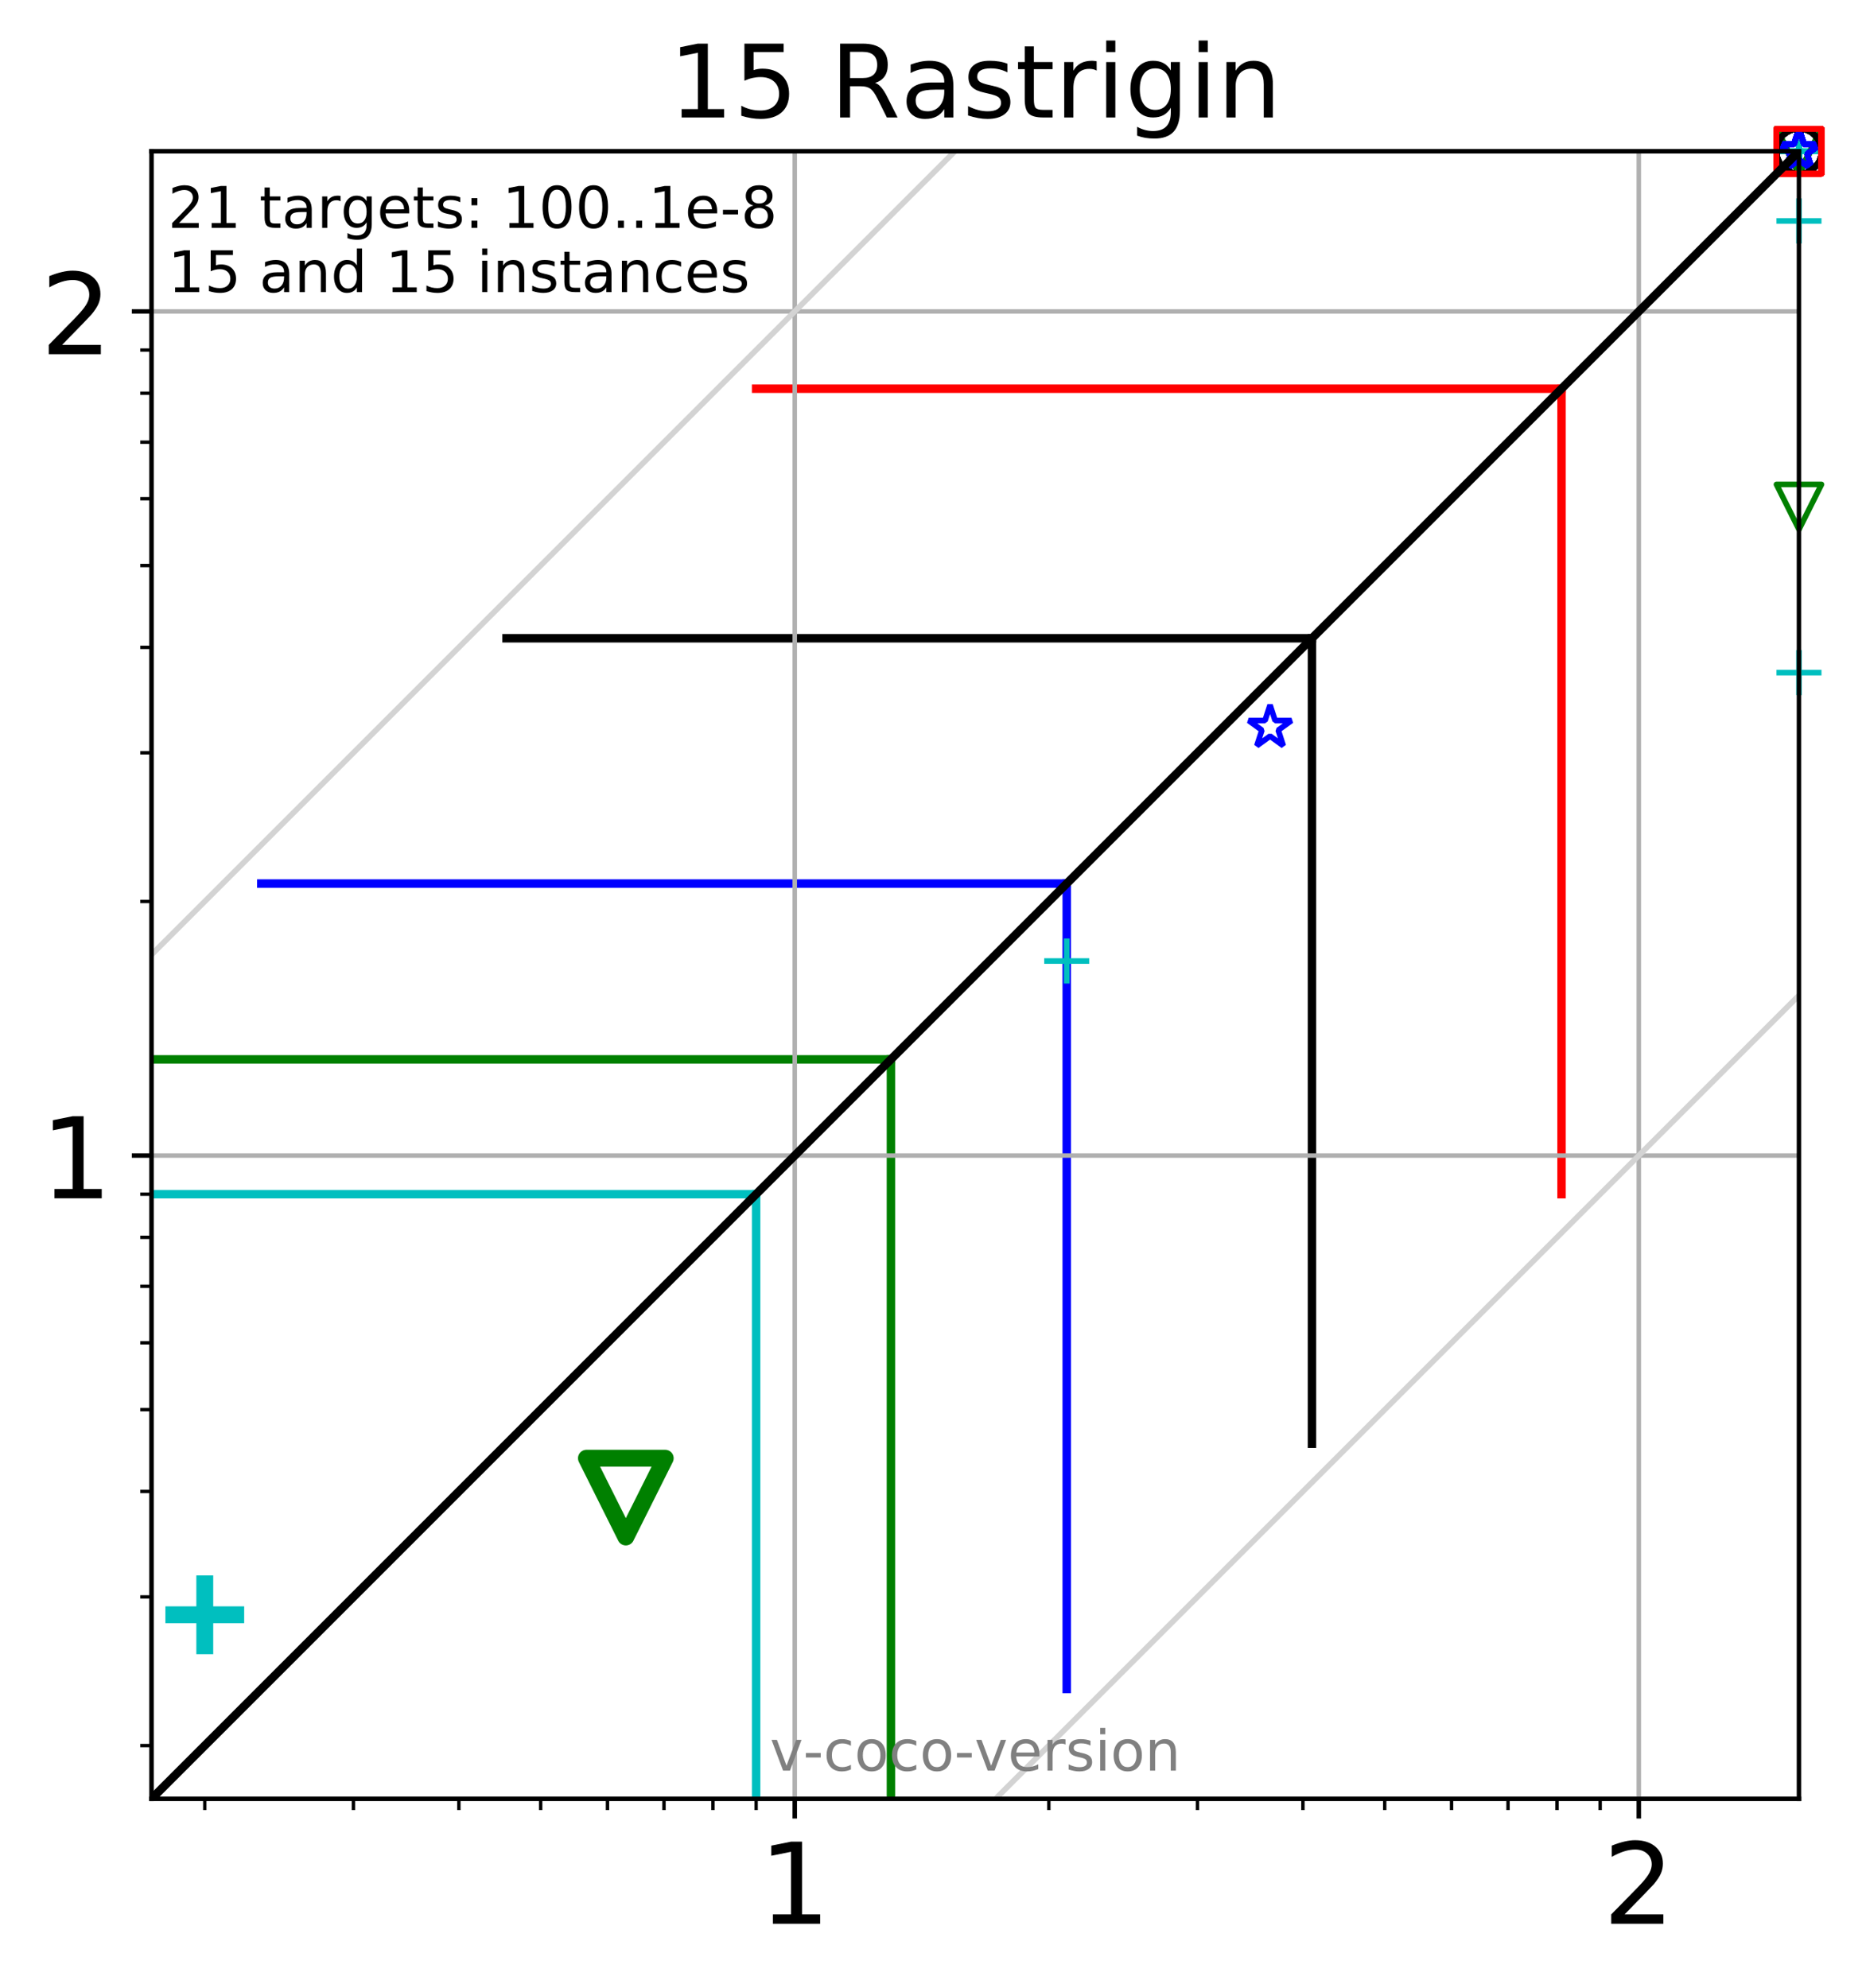 <?xml version="1.0" encoding="utf-8" standalone="no"?>
<!DOCTYPE svg PUBLIC "-//W3C//DTD SVG 1.1//EN"
  "http://www.w3.org/Graphics/SVG/1.1/DTD/svg11.dtd">
<!-- Created with matplotlib (http://matplotlib.org/) -->
<svg height="353.193pt" version="1.1" viewBox="0 0 330.885 353.193" width="330.885pt" xmlns="http://www.w3.org/2000/svg" xmlns:xlink="http://www.w3.org/1999/xlink">
 <defs>
  <style type="text/css">
*{stroke-linecap:butt;stroke-linejoin:round;}
  </style>
 </defs>
 <g id="figure_1">
  <g id="patch_1">
   <path d="M 0 353.193 
L 330.885 353.193 
L 330.885 0 
L 0 0 
z
" style="fill:#ffffff;"/>
  </g>
  <g id="axes_1">
   <g id="patch_2">
    <path d="M 26.925 319.637 
L 319.685 319.637 
L 319.685 26.877 
L 26.925 26.877 
z
" style="fill:#ffffff;"/>
   </g>
   <g id="line2d_1">
    <path clip-path="url(#p3f181449ce)" d="M 134.366 319.637 
L 134.366 212.196 
" style="fill:none;stroke:#00bfbf;stroke-linecap:square;stroke-width:1.5;"/>
   </g>
   <g id="line2d_2">
    <path clip-path="url(#p3f181449ce)" d="M 26.925 212.196 
L 134.366 212.196 
" style="fill:none;stroke:#00bfbf;stroke-linecap:square;stroke-width:1.5;"/>
   </g>
   <g id="line2d_3">
    <path clip-path="url(#p3f181449ce)" d="M 158.32 319.637 
L 158.32 188.242 
" style="fill:none;stroke:#008000;stroke-linecap:square;stroke-width:1.5;"/>
   </g>
   <g id="line2d_4">
    <path clip-path="url(#p3f181449ce)" d="M 26.925 188.242 
L 158.32 188.242 
" style="fill:none;stroke:#008000;stroke-linecap:square;stroke-width:1.5;"/>
   </g>
   <g id="line2d_5">
    <path clip-path="url(#p3f181449ce)" d="M 189.56 300.13 
L 189.56 157.003 
" style="fill:none;stroke:#0000ff;stroke-linecap:square;stroke-width:1.5;"/>
   </g>
   <g id="line2d_6">
    <path clip-path="url(#p3f181449ce)" d="M 46.432 157.003 
L 189.56 157.003 
" style="fill:none;stroke:#0000ff;stroke-linecap:square;stroke-width:1.5;"/>
   </g>
   <g id="line2d_7">
    <path clip-path="url(#p3f181449ce)" d="M 233.142 256.548 
L 233.142 113.421 
" style="fill:none;stroke:#000000;stroke-linecap:square;stroke-width:1.5;"/>
   </g>
   <g id="line2d_8">
    <path clip-path="url(#p3f181449ce)" d="M 90.014 113.421 
L 233.142 113.421 
" style="fill:none;stroke:#000000;stroke-linecap:square;stroke-width:1.5;"/>
   </g>
   <g id="line2d_9">
    <path clip-path="url(#p3f181449ce)" d="M 277.494 212.196 
L 277.494 69.068 
" style="fill:none;stroke:#ff0000;stroke-linecap:square;stroke-width:1.5;"/>
   </g>
   <g id="line2d_10">
    <path clip-path="url(#p3f181449ce)" d="M 134.366 69.068 
L 277.494 69.068 
" style="fill:none;stroke:#ff0000;stroke-linecap:square;stroke-width:1.5;"/>
   </g>
   <g id="matplotlib.axis_1">
    <g id="xtick_1">
     <g id="line2d_11">
      <path clip-path="url(#p3f181449ce)" d="M 141.23 319.637 
L 141.23 26.877 
" style="fill:none;stroke:#b0b0b0;stroke-linecap:square;stroke-width:0.8;"/>
     </g>
     <g id="line2d_12">
      <defs>
       <path d="M 0 0 
L 0 3.5 
" id="ma96b7d1cee" style="stroke:#000000;stroke-width:0.8;"/>
      </defs>
      <g>
       <use style="stroke:#000000;stroke-width:0.8;" x="141.23" xlink:href="#ma96b7d1cee" y="319.637"/>
      </g>
     </g>
     <g id="text_1">
      <!-- 1 -->
      <defs>
       <path d="M 12.406 8.297 
L 28.516 8.297 
L 28.516 63.922 
L 10.984 60.406 
L 10.984 69.391 
L 28.422 72.906 
L 38.281 72.906 
L 38.281 8.297 
L 54.391 8.297 
L 54.391 0 
L 12.406 0 
z
" id="DejaVuSans-31"/>
      </defs>
      <g transform="translate(134.867 341.834)scale(0.2 -0.2)">
       <use xlink:href="#DejaVuSans-31"/>
      </g>
     </g>
    </g>
    <g id="xtick_2">
     <g id="line2d_13">
      <path clip-path="url(#p3f181449ce)" d="M 291.221 319.637 
L 291.221 26.877 
" style="fill:none;stroke:#b0b0b0;stroke-linecap:square;stroke-width:0.8;"/>
     </g>
     <g id="line2d_14">
      <g>
       <use style="stroke:#000000;stroke-width:0.8;" x="291.221" xlink:href="#ma96b7d1cee" y="319.637"/>
      </g>
     </g>
     <g id="text_2">
      <!-- 2 -->
      <defs>
       <path d="M 19.188 8.297 
L 53.609 8.297 
L 53.609 0 
L 7.328 0 
L 7.328 8.297 
Q 12.938 14.109 22.625 23.891 
Q 32.328 33.688 34.812 36.531 
Q 39.547 41.844 41.422 45.531 
Q 43.312 49.219 43.312 52.781 
Q 43.312 58.594 39.234 62.25 
Q 35.156 65.922 28.609 65.922 
Q 23.969 65.922 18.812 64.312 
Q 13.672 62.703 7.812 59.422 
L 7.812 69.391 
Q 13.766 71.781 18.938 73 
Q 24.125 74.219 28.422 74.219 
Q 39.75 74.219 46.484 68.547 
Q 53.219 62.891 53.219 53.422 
Q 53.219 48.922 51.531 44.891 
Q 49.859 40.875 45.406 35.406 
Q 44.188 33.984 37.641 27.219 
Q 31.109 20.453 19.188 8.297 
z
" id="DejaVuSans-32"/>
      </defs>
      <g transform="translate(284.858 341.834)scale(0.2 -0.2)">
       <use xlink:href="#DejaVuSans-32"/>
      </g>
     </g>
    </g>
    <g id="xtick_3">
     <g id="line2d_15">
      <defs>
       <path d="M 0 0 
L 0 2 
" id="m4edb7976d9" style="stroke:#000000;stroke-width:0.6;"/>
      </defs>
      <g>
       <use style="stroke:#000000;stroke-width:0.6;" x="36.39" xlink:href="#m4edb7976d9" y="319.637"/>
      </g>
     </g>
    </g>
    <g id="xtick_4">
     <g id="line2d_16">
      <g>
       <use style="stroke:#000000;stroke-width:0.6;" x="62.802" xlink:href="#m4edb7976d9" y="319.637"/>
      </g>
     </g>
    </g>
    <g id="xtick_5">
     <g id="line2d_17">
      <g>
       <use style="stroke:#000000;stroke-width:0.6;" x="81.542" xlink:href="#m4edb7976d9" y="319.637"/>
      </g>
     </g>
    </g>
    <g id="xtick_6">
     <g id="line2d_18">
      <g>
       <use style="stroke:#000000;stroke-width:0.6;" x="96.078" xlink:href="#m4edb7976d9" y="319.637"/>
      </g>
     </g>
    </g>
    <g id="xtick_7">
     <g id="line2d_19">
      <g>
       <use style="stroke:#000000;stroke-width:0.6;" x="107.954" xlink:href="#m4edb7976d9" y="319.637"/>
      </g>
     </g>
    </g>
    <g id="xtick_8">
     <g id="line2d_20">
      <g>
       <use style="stroke:#000000;stroke-width:0.6;" x="117.996" xlink:href="#m4edb7976d9" y="319.637"/>
      </g>
     </g>
    </g>
    <g id="xtick_9">
     <g id="line2d_21">
      <g>
       <use style="stroke:#000000;stroke-width:0.6;" x="126.694" xlink:href="#m4edb7976d9" y="319.637"/>
      </g>
     </g>
    </g>
    <g id="xtick_10">
     <g id="line2d_22">
      <g>
       <use style="stroke:#000000;stroke-width:0.6;" x="134.366" xlink:href="#m4edb7976d9" y="319.637"/>
      </g>
     </g>
    </g>
    <g id="xtick_11">
     <g id="line2d_23">
      <g>
       <use style="stroke:#000000;stroke-width:0.6;" x="186.381" xlink:href="#m4edb7976d9" y="319.637"/>
      </g>
     </g>
    </g>
    <g id="xtick_12">
     <g id="line2d_24">
      <g>
       <use style="stroke:#000000;stroke-width:0.6;" x="212.793" xlink:href="#m4edb7976d9" y="319.637"/>
      </g>
     </g>
    </g>
    <g id="xtick_13">
     <g id="line2d_25">
      <g>
       <use style="stroke:#000000;stroke-width:0.6;" x="231.533" xlink:href="#m4edb7976d9" y="319.637"/>
      </g>
     </g>
    </g>
    <g id="xtick_14">
     <g id="line2d_26">
      <g>
       <use style="stroke:#000000;stroke-width:0.6;" x="246.069" xlink:href="#m4edb7976d9" y="319.637"/>
      </g>
     </g>
    </g>
    <g id="xtick_15">
     <g id="line2d_27">
      <g>
       <use style="stroke:#000000;stroke-width:0.6;" x="257.945" xlink:href="#m4edb7976d9" y="319.637"/>
      </g>
     </g>
    </g>
    <g id="xtick_16">
     <g id="line2d_28">
      <g>
       <use style="stroke:#000000;stroke-width:0.6;" x="267.987" xlink:href="#m4edb7976d9" y="319.637"/>
      </g>
     </g>
    </g>
    <g id="xtick_17">
     <g id="line2d_29">
      <g>
       <use style="stroke:#000000;stroke-width:0.6;" x="276.685" xlink:href="#m4edb7976d9" y="319.637"/>
      </g>
     </g>
    </g>
    <g id="xtick_18">
     <g id="line2d_30">
      <g>
       <use style="stroke:#000000;stroke-width:0.6;" x="284.357" xlink:href="#m4edb7976d9" y="319.637"/>
      </g>
     </g>
    </g>
   </g>
   <g id="matplotlib.axis_2">
    <g id="ytick_1">
     <g id="line2d_31">
      <path clip-path="url(#p3f181449ce)" d="M 26.925 205.333 
L 319.685 205.333 
" style="fill:none;stroke:#b0b0b0;stroke-linecap:square;stroke-width:0.8;"/>
     </g>
     <g id="line2d_32">
      <defs>
       <path d="M 0 0 
L -3.5 0 
" id="m5f4b933306" style="stroke:#000000;stroke-width:0.8;"/>
      </defs>
      <g>
       <use style="stroke:#000000;stroke-width:0.8;" x="26.925" xlink:href="#m5f4b933306" y="205.333"/>
      </g>
     </g>
     <g id="text_3">
      <!-- 1 -->
      <g transform="translate(7.2 212.931)scale(0.2 -0.2)">
       <use xlink:href="#DejaVuSans-31"/>
      </g>
     </g>
    </g>
    <g id="ytick_2">
     <g id="line2d_33">
      <path clip-path="url(#p3f181449ce)" d="M 26.925 55.342 
L 319.685 55.342 
" style="fill:none;stroke:#b0b0b0;stroke-linecap:square;stroke-width:0.8;"/>
     </g>
     <g id="line2d_34">
      <g>
       <use style="stroke:#000000;stroke-width:0.8;" x="26.925" xlink:href="#m5f4b933306" y="55.342"/>
      </g>
     </g>
     <g id="text_4">
      <!-- 2 -->
      <g transform="translate(7.2 62.94)scale(0.2 -0.2)">
       <use xlink:href="#DejaVuSans-32"/>
      </g>
     </g>
    </g>
    <g id="ytick_3">
     <g id="line2d_35">
      <defs>
       <path d="M 0 0 
L -2 0 
" id="m40998e3761" style="stroke:#000000;stroke-width:0.6;"/>
      </defs>
      <g>
       <use style="stroke:#000000;stroke-width:0.6;" x="26.925" xlink:href="#m40998e3761" y="310.172"/>
      </g>
     </g>
    </g>
    <g id="ytick_4">
     <g id="line2d_36">
      <g>
       <use style="stroke:#000000;stroke-width:0.6;" x="26.925" xlink:href="#m40998e3761" y="283.76"/>
      </g>
     </g>
    </g>
    <g id="ytick_5">
     <g id="line2d_37">
      <g>
       <use style="stroke:#000000;stroke-width:0.6;" x="26.925" xlink:href="#m40998e3761" y="265.02"/>
      </g>
     </g>
    </g>
    <g id="ytick_6">
     <g id="line2d_38">
      <g>
       <use style="stroke:#000000;stroke-width:0.6;" x="26.925" xlink:href="#m40998e3761" y="250.484"/>
      </g>
     </g>
    </g>
    <g id="ytick_7">
     <g id="line2d_39">
      <g>
       <use style="stroke:#000000;stroke-width:0.6;" x="26.925" xlink:href="#m40998e3761" y="238.608"/>
      </g>
     </g>
    </g>
    <g id="ytick_8">
     <g id="line2d_40">
      <g>
       <use style="stroke:#000000;stroke-width:0.6;" x="26.925" xlink:href="#m40998e3761" y="228.567"/>
      </g>
     </g>
    </g>
    <g id="ytick_9">
     <g id="line2d_41">
      <g>
       <use style="stroke:#000000;stroke-width:0.6;" x="26.925" xlink:href="#m40998e3761" y="219.868"/>
      </g>
     </g>
    </g>
    <g id="ytick_10">
     <g id="line2d_42">
      <g>
       <use style="stroke:#000000;stroke-width:0.6;" x="26.925" xlink:href="#m40998e3761" y="212.196"/>
      </g>
     </g>
    </g>
    <g id="ytick_11">
     <g id="line2d_43">
      <g>
       <use style="stroke:#000000;stroke-width:0.6;" x="26.925" xlink:href="#m40998e3761" y="160.181"/>
      </g>
     </g>
    </g>
    <g id="ytick_12">
     <g id="line2d_44">
      <g>
       <use style="stroke:#000000;stroke-width:0.6;" x="26.925" xlink:href="#m40998e3761" y="133.769"/>
      </g>
     </g>
    </g>
    <g id="ytick_13">
     <g id="line2d_45">
      <g>
       <use style="stroke:#000000;stroke-width:0.6;" x="26.925" xlink:href="#m40998e3761" y="115.029"/>
      </g>
     </g>
    </g>
    <g id="ytick_14">
     <g id="line2d_46">
      <g>
       <use style="stroke:#000000;stroke-width:0.6;" x="26.925" xlink:href="#m40998e3761" y="100.493"/>
      </g>
     </g>
    </g>
    <g id="ytick_15">
     <g id="line2d_47">
      <g>
       <use style="stroke:#000000;stroke-width:0.6;" x="26.925" xlink:href="#m40998e3761" y="88.617"/>
      </g>
     </g>
    </g>
    <g id="ytick_16">
     <g id="line2d_48">
      <g>
       <use style="stroke:#000000;stroke-width:0.6;" x="26.925" xlink:href="#m40998e3761" y="78.575"/>
      </g>
     </g>
    </g>
    <g id="ytick_17">
     <g id="line2d_49">
      <g>
       <use style="stroke:#000000;stroke-width:0.6;" x="26.925" xlink:href="#m40998e3761" y="69.877"/>
      </g>
     </g>
    </g>
    <g id="ytick_18">
     <g id="line2d_50">
      <g>
       <use style="stroke:#000000;stroke-width:0.6;" x="26.925" xlink:href="#m40998e3761" y="62.205"/>
      </g>
     </g>
    </g>
   </g>
   <g id="line2d_51">
    <defs>
     <path d="M -7 0 
L 7 0 
M 0 7 
L 0 -7 
" id="m388b4edb37" style="stroke:#00bfbf;stroke-width:3;"/>
    </defs>
    <g>
     <use style="fill-opacity:0;stroke:#00bfbf;stroke-width:3;" x="36.39" xlink:href="#m388b4edb37" y="286.938"/>
    </g>
   </g>
   <g id="line2d_52">
    <defs>
     <path d="M -4 0 
L 4 0 
M 0 4 
L 0 -4 
" id="me1bc7491f5" style="stroke:#00bfbf;"/>
    </defs>
    <g>
     <use style="fill-opacity:0;stroke:#00bfbf;" x="189.56" xlink:href="#me1bc7491f5" y="170.767"/>
    </g>
   </g>
   <g id="line2d_53">
    <g>
     <use style="fill-opacity:0;stroke:#00bfbf;" x="319.685" xlink:href="#me1bc7491f5" y="119.523"/>
     <use style="fill-opacity:0;stroke:#00bfbf;" x="319.685" xlink:href="#me1bc7491f5" y="39.261"/>
    </g>
   </g>
   <g id="line2d_54">
    <g>
     <use style="fill-opacity:0;stroke:#00bfbf;" x="319.685" xlink:href="#me1bc7491f5" y="26.877"/>
     <use style="fill-opacity:0;stroke:#00bfbf;" x="319.685" xlink:href="#me1bc7491f5" y="26.877"/>
     <use style="fill-opacity:0;stroke:#00bfbf;" x="319.685" xlink:href="#me1bc7491f5" y="26.877"/>
     <use style="fill-opacity:0;stroke:#00bfbf;" x="319.685" xlink:href="#me1bc7491f5" y="26.877"/>
     <use style="fill-opacity:0;stroke:#00bfbf;" x="319.685" xlink:href="#me1bc7491f5" y="26.877"/>
     <use style="fill-opacity:0;stroke:#00bfbf;" x="319.685" xlink:href="#me1bc7491f5" y="26.877"/>
     <use style="fill-opacity:0;stroke:#00bfbf;" x="319.685" xlink:href="#me1bc7491f5" y="26.877"/>
     <use style="fill-opacity:0;stroke:#00bfbf;" x="319.685" xlink:href="#me1bc7491f5" y="26.877"/>
     <use style="fill-opacity:0;stroke:#00bfbf;" x="319.685" xlink:href="#me1bc7491f5" y="26.877"/>
     <use style="fill-opacity:0;stroke:#00bfbf;" x="319.685" xlink:href="#me1bc7491f5" y="26.877"/>
     <use style="fill-opacity:0;stroke:#00bfbf;" x="319.685" xlink:href="#me1bc7491f5" y="26.877"/>
     <use style="fill-opacity:0;stroke:#00bfbf;" x="319.685" xlink:href="#me1bc7491f5" y="26.877"/>
     <use style="fill-opacity:0;stroke:#00bfbf;" x="319.685" xlink:href="#me1bc7491f5" y="26.877"/>
     <use style="fill-opacity:0;stroke:#00bfbf;" x="319.685" xlink:href="#me1bc7491f5" y="26.877"/>
     <use style="fill-opacity:0;stroke:#00bfbf;" x="319.685" xlink:href="#me1bc7491f5" y="26.877"/>
     <use style="fill-opacity:0;stroke:#00bfbf;" x="319.685" xlink:href="#me1bc7491f5" y="26.877"/>
     <use style="fill-opacity:0;stroke:#00bfbf;" x="319.685" xlink:href="#me1bc7491f5" y="26.877"/>
    </g>
   </g>
   <g id="line2d_55">
    <defs>
     <path d="M -0 7 
L 7 -7 
L -7 -7 
z
" id="mcae0186909" style="stroke:#008000;stroke-linejoin:miter;stroke-width:3;"/>
    </defs>
    <g>
     <use style="fill-opacity:0;stroke:#008000;stroke-linejoin:miter;stroke-width:3;" x="111.212" xlink:href="#mcae0186909" y="266.115"/>
    </g>
   </g>
   <g id="line2d_56">
    <defs>
     <path d="M -0 4 
L 4 -4 
L -4 -4 
z
" id="mc43dc25db7" style="stroke:#008000;stroke-linejoin:miter;"/>
    </defs>
    <g>
     <use style="fill-opacity:0;stroke:#008000;stroke-linejoin:miter;" x="319.685" xlink:href="#mc43dc25db7" y="90.081"/>
    </g>
   </g>
   <g id="line2d_57">
    <g>
     <use style="fill-opacity:0;stroke:#008000;stroke-linejoin:miter;" x="319.685" xlink:href="#mc43dc25db7" y="26.877"/>
     <use style="fill-opacity:0;stroke:#008000;stroke-linejoin:miter;" x="319.685" xlink:href="#mc43dc25db7" y="26.877"/>
     <use style="fill-opacity:0;stroke:#008000;stroke-linejoin:miter;" x="319.685" xlink:href="#mc43dc25db7" y="26.877"/>
     <use style="fill-opacity:0;stroke:#008000;stroke-linejoin:miter;" x="319.685" xlink:href="#mc43dc25db7" y="26.877"/>
     <use style="fill-opacity:0;stroke:#008000;stroke-linejoin:miter;" x="319.685" xlink:href="#mc43dc25db7" y="26.877"/>
     <use style="fill-opacity:0;stroke:#008000;stroke-linejoin:miter;" x="319.685" xlink:href="#mc43dc25db7" y="26.877"/>
     <use style="fill-opacity:0;stroke:#008000;stroke-linejoin:miter;" x="319.685" xlink:href="#mc43dc25db7" y="26.877"/>
     <use style="fill-opacity:0;stroke:#008000;stroke-linejoin:miter;" x="319.685" xlink:href="#mc43dc25db7" y="26.877"/>
     <use style="fill-opacity:0;stroke:#008000;stroke-linejoin:miter;" x="319.685" xlink:href="#mc43dc25db7" y="26.877"/>
     <use style="fill-opacity:0;stroke:#008000;stroke-linejoin:miter;" x="319.685" xlink:href="#mc43dc25db7" y="26.877"/>
     <use style="fill-opacity:0;stroke:#008000;stroke-linejoin:miter;" x="319.685" xlink:href="#mc43dc25db7" y="26.877"/>
     <use style="fill-opacity:0;stroke:#008000;stroke-linejoin:miter;" x="319.685" xlink:href="#mc43dc25db7" y="26.877"/>
     <use style="fill-opacity:0;stroke:#008000;stroke-linejoin:miter;" x="319.685" xlink:href="#mc43dc25db7" y="26.877"/>
     <use style="fill-opacity:0;stroke:#008000;stroke-linejoin:miter;" x="319.685" xlink:href="#mc43dc25db7" y="26.877"/>
     <use style="fill-opacity:0;stroke:#008000;stroke-linejoin:miter;" x="319.685" xlink:href="#mc43dc25db7" y="26.877"/>
     <use style="fill-opacity:0;stroke:#008000;stroke-linejoin:miter;" x="319.685" xlink:href="#mc43dc25db7" y="26.877"/>
     <use style="fill-opacity:0;stroke:#008000;stroke-linejoin:miter;" x="319.685" xlink:href="#mc43dc25db7" y="26.877"/>
     <use style="fill-opacity:0;stroke:#008000;stroke-linejoin:miter;" x="319.685" xlink:href="#mc43dc25db7" y="26.877"/>
     <use style="fill-opacity:0;stroke:#008000;stroke-linejoin:miter;" x="319.685" xlink:href="#mc43dc25db7" y="26.877"/>
    </g>
   </g>
   <g id="line2d_58">
    <defs>
     <path d="M 0 -4 
L -0.898 -1.236 
L -3.804 -1.236 
L -1.453 0.472 
L -2.351 3.236 
L -0 1.528 
L 2.351 3.236 
L 1.453 0.472 
L 3.804 -1.236 
L 0.898 -1.236 
z
" id="m1786529eea" style="stroke:#0000ff;stroke-linejoin:bevel;"/>
    </defs>
    <g>
     <use style="fill-opacity:0;stroke:#0000ff;stroke-linejoin:bevel;" x="225.696" xlink:href="#m1786529eea" y="129.275"/>
    </g>
   </g>
   <g id="line2d_59">
    <g>
     <use style="fill-opacity:0;stroke:#0000ff;stroke-linejoin:bevel;" x="319.685" xlink:href="#m1786529eea" y="26.877"/>
     <use style="fill-opacity:0;stroke:#0000ff;stroke-linejoin:bevel;" x="319.685" xlink:href="#m1786529eea" y="26.877"/>
     <use style="fill-opacity:0;stroke:#0000ff;stroke-linejoin:bevel;" x="319.685" xlink:href="#m1786529eea" y="26.877"/>
     <use style="fill-opacity:0;stroke:#0000ff;stroke-linejoin:bevel;" x="319.685" xlink:href="#m1786529eea" y="26.877"/>
     <use style="fill-opacity:0;stroke:#0000ff;stroke-linejoin:bevel;" x="319.685" xlink:href="#m1786529eea" y="26.877"/>
     <use style="fill-opacity:0;stroke:#0000ff;stroke-linejoin:bevel;" x="319.685" xlink:href="#m1786529eea" y="26.877"/>
     <use style="fill-opacity:0;stroke:#0000ff;stroke-linejoin:bevel;" x="319.685" xlink:href="#m1786529eea" y="26.877"/>
     <use style="fill-opacity:0;stroke:#0000ff;stroke-linejoin:bevel;" x="319.685" xlink:href="#m1786529eea" y="26.877"/>
     <use style="fill-opacity:0;stroke:#0000ff;stroke-linejoin:bevel;" x="319.685" xlink:href="#m1786529eea" y="26.877"/>
     <use style="fill-opacity:0;stroke:#0000ff;stroke-linejoin:bevel;" x="319.685" xlink:href="#m1786529eea" y="26.877"/>
     <use style="fill-opacity:0;stroke:#0000ff;stroke-linejoin:bevel;" x="319.685" xlink:href="#m1786529eea" y="26.877"/>
     <use style="fill-opacity:0;stroke:#0000ff;stroke-linejoin:bevel;" x="319.685" xlink:href="#m1786529eea" y="26.877"/>
     <use style="fill-opacity:0;stroke:#0000ff;stroke-linejoin:bevel;" x="319.685" xlink:href="#m1786529eea" y="26.877"/>
     <use style="fill-opacity:0;stroke:#0000ff;stroke-linejoin:bevel;" x="319.685" xlink:href="#m1786529eea" y="26.877"/>
     <use style="fill-opacity:0;stroke:#0000ff;stroke-linejoin:bevel;" x="319.685" xlink:href="#m1786529eea" y="26.877"/>
     <use style="fill-opacity:0;stroke:#0000ff;stroke-linejoin:bevel;" x="319.685" xlink:href="#m1786529eea" y="26.877"/>
     <use style="fill-opacity:0;stroke:#0000ff;stroke-linejoin:bevel;" x="319.685" xlink:href="#m1786529eea" y="26.877"/>
     <use style="fill-opacity:0;stroke:#0000ff;stroke-linejoin:bevel;" x="319.685" xlink:href="#m1786529eea" y="26.877"/>
     <use style="fill-opacity:0;stroke:#0000ff;stroke-linejoin:bevel;" x="319.685" xlink:href="#m1786529eea" y="26.877"/>
     <use style="fill-opacity:0;stroke:#0000ff;stroke-linejoin:bevel;" x="319.685" xlink:href="#m1786529eea" y="26.877"/>
    </g>
   </g>
   <g id="line2d_60">
    <defs>
     <path d="M 0 4 
C 1.061 4 2.078 3.579 2.828 2.828 
C 3.579 2.078 4 1.061 4 0 
C 4 -1.061 3.579 -2.078 2.828 -2.828 
C 2.078 -3.579 1.061 -4 0 -4 
C -1.061 -4 -2.078 -3.579 -2.828 -2.828 
C -3.579 -2.078 -4 -1.061 -4 0 
C -4 1.061 -3.579 2.078 -2.828 2.828 
C -2.078 3.579 -1.061 4 0 4 
z
" id="m3f1654ff84" style="stroke:#000000;"/>
    </defs>
    <g>
     <use style="fill-opacity:0;stroke:#000000;" x="319.685" xlink:href="#m3f1654ff84" y="26.877"/>
     <use style="fill-opacity:0;stroke:#000000;" x="319.685" xlink:href="#m3f1654ff84" y="26.877"/>
     <use style="fill-opacity:0;stroke:#000000;" x="319.685" xlink:href="#m3f1654ff84" y="26.877"/>
     <use style="fill-opacity:0;stroke:#000000;" x="319.685" xlink:href="#m3f1654ff84" y="26.877"/>
     <use style="fill-opacity:0;stroke:#000000;" x="319.685" xlink:href="#m3f1654ff84" y="26.877"/>
     <use style="fill-opacity:0;stroke:#000000;" x="319.685" xlink:href="#m3f1654ff84" y="26.877"/>
     <use style="fill-opacity:0;stroke:#000000;" x="319.685" xlink:href="#m3f1654ff84" y="26.877"/>
     <use style="fill-opacity:0;stroke:#000000;" x="319.685" xlink:href="#m3f1654ff84" y="26.877"/>
     <use style="fill-opacity:0;stroke:#000000;" x="319.685" xlink:href="#m3f1654ff84" y="26.877"/>
     <use style="fill-opacity:0;stroke:#000000;" x="319.685" xlink:href="#m3f1654ff84" y="26.877"/>
     <use style="fill-opacity:0;stroke:#000000;" x="319.685" xlink:href="#m3f1654ff84" y="26.877"/>
     <use style="fill-opacity:0;stroke:#000000;" x="319.685" xlink:href="#m3f1654ff84" y="26.877"/>
     <use style="fill-opacity:0;stroke:#000000;" x="319.685" xlink:href="#m3f1654ff84" y="26.877"/>
     <use style="fill-opacity:0;stroke:#000000;" x="319.685" xlink:href="#m3f1654ff84" y="26.877"/>
     <use style="fill-opacity:0;stroke:#000000;" x="319.685" xlink:href="#m3f1654ff84" y="26.877"/>
     <use style="fill-opacity:0;stroke:#000000;" x="319.685" xlink:href="#m3f1654ff84" y="26.877"/>
     <use style="fill-opacity:0;stroke:#000000;" x="319.685" xlink:href="#m3f1654ff84" y="26.877"/>
     <use style="fill-opacity:0;stroke:#000000;" x="319.685" xlink:href="#m3f1654ff84" y="26.877"/>
     <use style="fill-opacity:0;stroke:#000000;" x="319.685" xlink:href="#m3f1654ff84" y="26.877"/>
     <use style="fill-opacity:0;stroke:#000000;" x="319.685" xlink:href="#m3f1654ff84" y="26.877"/>
     <use style="fill-opacity:0;stroke:#000000;" x="319.685" xlink:href="#m3f1654ff84" y="26.877"/>
    </g>
   </g>
   <g id="line2d_61">
    <defs>
     <path d="M -4 4 
L 4 4 
L 4 -4 
L -4 -4 
z
" id="mbec9080e3f" style="stroke:#ff0000;stroke-linejoin:miter;"/>
    </defs>
    <g>
     <use style="fill-opacity:0;stroke:#ff0000;stroke-linejoin:miter;" x="319.685" xlink:href="#mbec9080e3f" y="26.877"/>
     <use style="fill-opacity:0;stroke:#ff0000;stroke-linejoin:miter;" x="319.685" xlink:href="#mbec9080e3f" y="26.877"/>
     <use style="fill-opacity:0;stroke:#ff0000;stroke-linejoin:miter;" x="319.685" xlink:href="#mbec9080e3f" y="26.877"/>
     <use style="fill-opacity:0;stroke:#ff0000;stroke-linejoin:miter;" x="319.685" xlink:href="#mbec9080e3f" y="26.877"/>
     <use style="fill-opacity:0;stroke:#ff0000;stroke-linejoin:miter;" x="319.685" xlink:href="#mbec9080e3f" y="26.877"/>
     <use style="fill-opacity:0;stroke:#ff0000;stroke-linejoin:miter;" x="319.685" xlink:href="#mbec9080e3f" y="26.877"/>
     <use style="fill-opacity:0;stroke:#ff0000;stroke-linejoin:miter;" x="319.685" xlink:href="#mbec9080e3f" y="26.877"/>
     <use style="fill-opacity:0;stroke:#ff0000;stroke-linejoin:miter;" x="319.685" xlink:href="#mbec9080e3f" y="26.877"/>
     <use style="fill-opacity:0;stroke:#ff0000;stroke-linejoin:miter;" x="319.685" xlink:href="#mbec9080e3f" y="26.877"/>
     <use style="fill-opacity:0;stroke:#ff0000;stroke-linejoin:miter;" x="319.685" xlink:href="#mbec9080e3f" y="26.877"/>
     <use style="fill-opacity:0;stroke:#ff0000;stroke-linejoin:miter;" x="319.685" xlink:href="#mbec9080e3f" y="26.877"/>
     <use style="fill-opacity:0;stroke:#ff0000;stroke-linejoin:miter;" x="319.685" xlink:href="#mbec9080e3f" y="26.877"/>
     <use style="fill-opacity:0;stroke:#ff0000;stroke-linejoin:miter;" x="319.685" xlink:href="#mbec9080e3f" y="26.877"/>
     <use style="fill-opacity:0;stroke:#ff0000;stroke-linejoin:miter;" x="319.685" xlink:href="#mbec9080e3f" y="26.877"/>
     <use style="fill-opacity:0;stroke:#ff0000;stroke-linejoin:miter;" x="319.685" xlink:href="#mbec9080e3f" y="26.877"/>
     <use style="fill-opacity:0;stroke:#ff0000;stroke-linejoin:miter;" x="319.685" xlink:href="#mbec9080e3f" y="26.877"/>
     <use style="fill-opacity:0;stroke:#ff0000;stroke-linejoin:miter;" x="319.685" xlink:href="#mbec9080e3f" y="26.877"/>
     <use style="fill-opacity:0;stroke:#ff0000;stroke-linejoin:miter;" x="319.685" xlink:href="#mbec9080e3f" y="26.877"/>
     <use style="fill-opacity:0;stroke:#ff0000;stroke-linejoin:miter;" x="319.685" xlink:href="#mbec9080e3f" y="26.877"/>
     <use style="fill-opacity:0;stroke:#ff0000;stroke-linejoin:miter;" x="319.685" xlink:href="#mbec9080e3f" y="26.877"/>
     <use style="fill-opacity:0;stroke:#ff0000;stroke-linejoin:miter;" x="319.685" xlink:href="#mbec9080e3f" y="26.877"/>
    </g>
   </g>
   <g id="line2d_62">
    <path clip-path="url(#p3f181449ce)" d="M 26.925 319.637 
L 319.685 26.877 
" style="fill:none;stroke:#000000;stroke-linecap:square;stroke-width:1.5;"/>
   </g>
   <g id="line2d_63">
    <path clip-path="url(#p3f181449ce)" d="M 176.916 319.637 
L 331.885 164.668 
" style="fill:none;stroke:#d3d3d3;stroke-linecap:square;"/>
   </g>
   <g id="line2d_64">
    <path clip-path="url(#p3f181449ce)" d="M 326.907 319.637 
L 331.885 314.659 
" style="fill:none;stroke:#d3d3d3;stroke-linecap:square;"/>
   </g>
   <g id="line2d_65">
    <path clip-path="url(#p3f181449ce)" d="M 26.925 169.646 
L 197.571 -1 
" style="fill:none;stroke:#d3d3d3;stroke-linecap:square;"/>
   </g>
   <g id="line2d_66">
    <path clip-path="url(#p3f181449ce)" d="M 26.925 19.655 
L 47.58 -1 
" style="fill:none;stroke:#d3d3d3;stroke-linecap:square;"/>
   </g>
   <g id="patch_3">
    <path d="M 26.925 319.637 
L 26.925 26.877 
" style="fill:none;stroke:#000000;stroke-linecap:square;stroke-linejoin:miter;stroke-width:0.8;"/>
   </g>
   <g id="patch_4">
    <path d="M 319.685 319.637 
L 319.685 26.877 
" style="fill:none;stroke:#000000;stroke-linecap:square;stroke-linejoin:miter;stroke-width:0.8;"/>
   </g>
   <g id="patch_5">
    <path d="M 26.925 319.637 
L 319.685 319.637 
" style="fill:none;stroke:#000000;stroke-linecap:square;stroke-linejoin:miter;stroke-width:0.8;"/>
   </g>
   <g id="patch_6">
    <path d="M 26.925 26.877 
L 319.685 26.877 
" style="fill:none;stroke:#000000;stroke-linecap:square;stroke-linejoin:miter;stroke-width:0.8;"/>
   </g>
   <g id="text_5">
    <!-- 21 targets: 100..1e-8 -->
    <defs>
     <path id="DejaVuSans-20"/>
     <path d="M 18.312 70.219 
L 18.312 54.688 
L 36.812 54.688 
L 36.812 47.703 
L 18.312 47.703 
L 18.312 18.016 
Q 18.312 11.328 20.141 9.422 
Q 21.969 7.516 27.594 7.516 
L 36.812 7.516 
L 36.812 0 
L 27.594 0 
Q 17.188 0 13.234 3.875 
Q 9.281 7.766 9.281 18.016 
L 9.281 47.703 
L 2.688 47.703 
L 2.688 54.688 
L 9.281 54.688 
L 9.281 70.219 
z
" id="DejaVuSans-74"/>
     <path d="M 34.281 27.484 
Q 23.391 27.484 19.188 25 
Q 14.984 22.516 14.984 16.5 
Q 14.984 11.719 18.141 8.906 
Q 21.297 6.109 26.703 6.109 
Q 34.188 6.109 38.703 11.406 
Q 43.219 16.703 43.219 25.484 
L 43.219 27.484 
z
M 52.203 31.203 
L 52.203 0 
L 43.219 0 
L 43.219 8.297 
Q 40.141 3.328 35.547 0.953 
Q 30.953 -1.422 24.312 -1.422 
Q 15.922 -1.422 10.953 3.297 
Q 6 8.016 6 15.922 
Q 6 25.141 12.172 29.828 
Q 18.359 34.516 30.609 34.516 
L 43.219 34.516 
L 43.219 35.406 
Q 43.219 41.609 39.141 45 
Q 35.062 48.391 27.688 48.391 
Q 23 48.391 18.547 47.266 
Q 14.109 46.141 10.016 43.891 
L 10.016 52.203 
Q 14.938 54.109 19.578 55.047 
Q 24.219 56 28.609 56 
Q 40.484 56 46.344 49.844 
Q 52.203 43.703 52.203 31.203 
z
" id="DejaVuSans-61"/>
     <path d="M 41.109 46.297 
Q 39.594 47.172 37.812 47.578 
Q 36.031 48 33.891 48 
Q 26.266 48 22.188 43.047 
Q 18.109 38.094 18.109 28.812 
L 18.109 0 
L 9.078 0 
L 9.078 54.688 
L 18.109 54.688 
L 18.109 46.188 
Q 20.953 51.172 25.484 53.578 
Q 30.031 56 36.531 56 
Q 37.453 56 38.578 55.875 
Q 39.703 55.766 41.062 55.516 
z
" id="DejaVuSans-72"/>
     <path d="M 45.406 27.984 
Q 45.406 37.75 41.375 43.109 
Q 37.359 48.484 30.078 48.484 
Q 22.859 48.484 18.828 43.109 
Q 14.797 37.75 14.797 27.984 
Q 14.797 18.266 18.828 12.891 
Q 22.859 7.516 30.078 7.516 
Q 37.359 7.516 41.375 12.891 
Q 45.406 18.266 45.406 27.984 
z
M 54.391 6.781 
Q 54.391 -7.172 48.188 -13.984 
Q 42 -20.797 29.203 -20.797 
Q 24.469 -20.797 20.266 -20.094 
Q 16.062 -19.391 12.109 -17.922 
L 12.109 -9.188 
Q 16.062 -11.328 19.922 -12.344 
Q 23.781 -13.375 27.781 -13.375 
Q 36.625 -13.375 41.016 -8.766 
Q 45.406 -4.156 45.406 5.172 
L 45.406 9.625 
Q 42.625 4.781 38.281 2.391 
Q 33.938 0 27.875 0 
Q 17.828 0 11.672 7.656 
Q 5.516 15.328 5.516 27.984 
Q 5.516 40.672 11.672 48.328 
Q 17.828 56 27.875 56 
Q 33.938 56 38.281 53.609 
Q 42.625 51.219 45.406 46.391 
L 45.406 54.688 
L 54.391 54.688 
z
" id="DejaVuSans-67"/>
     <path d="M 56.203 29.594 
L 56.203 25.203 
L 14.891 25.203 
Q 15.484 15.922 20.484 11.062 
Q 25.484 6.203 34.422 6.203 
Q 39.594 6.203 44.453 7.469 
Q 49.312 8.734 54.109 11.281 
L 54.109 2.781 
Q 49.266 0.734 44.188 -0.344 
Q 39.109 -1.422 33.891 -1.422 
Q 20.797 -1.422 13.156 6.188 
Q 5.516 13.812 5.516 26.812 
Q 5.516 40.234 12.766 48.109 
Q 20.016 56 32.328 56 
Q 43.359 56 49.781 48.891 
Q 56.203 41.797 56.203 29.594 
z
M 47.219 32.234 
Q 47.125 39.594 43.094 43.984 
Q 39.062 48.391 32.422 48.391 
Q 24.906 48.391 20.391 44.141 
Q 15.875 39.891 15.188 32.172 
z
" id="DejaVuSans-65"/>
     <path d="M 44.281 53.078 
L 44.281 44.578 
Q 40.484 46.531 36.375 47.5 
Q 32.281 48.484 27.875 48.484 
Q 21.188 48.484 17.844 46.438 
Q 14.5 44.391 14.5 40.281 
Q 14.5 37.156 16.891 35.375 
Q 19.281 33.594 26.516 31.984 
L 29.594 31.297 
Q 39.156 29.25 43.188 25.516 
Q 47.219 21.781 47.219 15.094 
Q 47.219 7.469 41.188 3.016 
Q 35.156 -1.422 24.609 -1.422 
Q 20.219 -1.422 15.453 -0.562 
Q 10.688 0.297 5.422 2 
L 5.422 11.281 
Q 10.406 8.688 15.234 7.391 
Q 20.062 6.109 24.812 6.109 
Q 31.156 6.109 34.562 8.281 
Q 37.984 10.453 37.984 14.406 
Q 37.984 18.062 35.516 20.016 
Q 33.062 21.969 24.703 23.781 
L 21.578 24.516 
Q 13.234 26.266 9.516 29.906 
Q 5.812 33.547 5.812 39.891 
Q 5.812 47.609 11.281 51.797 
Q 16.75 56 26.812 56 
Q 31.781 56 36.172 55.266 
Q 40.578 54.547 44.281 53.078 
z
" id="DejaVuSans-73"/>
     <path d="M 11.719 12.406 
L 22.016 12.406 
L 22.016 0 
L 11.719 0 
z
M 11.719 51.703 
L 22.016 51.703 
L 22.016 39.312 
L 11.719 39.312 
z
" id="DejaVuSans-3a"/>
     <path d="M 31.781 66.406 
Q 24.172 66.406 20.328 58.906 
Q 16.5 51.422 16.5 36.375 
Q 16.5 21.391 20.328 13.891 
Q 24.172 6.391 31.781 6.391 
Q 39.453 6.391 43.281 13.891 
Q 47.125 21.391 47.125 36.375 
Q 47.125 51.422 43.281 58.906 
Q 39.453 66.406 31.781 66.406 
z
M 31.781 74.219 
Q 44.047 74.219 50.516 64.516 
Q 56.984 54.828 56.984 36.375 
Q 56.984 17.969 50.516 8.266 
Q 44.047 -1.422 31.781 -1.422 
Q 19.531 -1.422 13.062 8.266 
Q 6.594 17.969 6.594 36.375 
Q 6.594 54.828 13.062 64.516 
Q 19.531 74.219 31.781 74.219 
z
" id="DejaVuSans-30"/>
     <path d="M 10.688 12.406 
L 21 12.406 
L 21 0 
L 10.688 0 
z
" id="DejaVuSans-2e"/>
     <path d="M 4.891 31.391 
L 31.203 31.391 
L 31.203 23.391 
L 4.891 23.391 
z
" id="DejaVuSans-2d"/>
     <path d="M 31.781 34.625 
Q 24.75 34.625 20.719 30.859 
Q 16.703 27.094 16.703 20.516 
Q 16.703 13.922 20.719 10.156 
Q 24.75 6.391 31.781 6.391 
Q 38.812 6.391 42.859 10.172 
Q 46.922 13.969 46.922 20.516 
Q 46.922 27.094 42.891 30.859 
Q 38.875 34.625 31.781 34.625 
z
M 21.922 38.812 
Q 15.578 40.375 12.031 44.719 
Q 8.5 49.078 8.5 55.328 
Q 8.5 64.062 14.719 69.141 
Q 20.953 74.219 31.781 74.219 
Q 42.672 74.219 48.875 69.141 
Q 55.078 64.062 55.078 55.328 
Q 55.078 49.078 51.531 44.719 
Q 48 40.375 41.703 38.812 
Q 48.828 37.156 52.797 32.312 
Q 56.781 27.484 56.781 20.516 
Q 56.781 9.906 50.312 4.234 
Q 43.844 -1.422 31.781 -1.422 
Q 19.734 -1.422 13.25 4.234 
Q 6.781 9.906 6.781 20.516 
Q 6.781 27.484 10.781 32.312 
Q 14.797 37.156 21.922 38.812 
z
M 18.312 54.391 
Q 18.312 48.734 21.844 45.562 
Q 25.391 42.391 31.781 42.391 
Q 38.141 42.391 41.719 45.562 
Q 45.312 48.734 45.312 54.391 
Q 45.312 60.062 41.719 63.234 
Q 38.141 66.406 31.781 66.406 
Q 25.391 66.406 21.844 63.234 
Q 18.312 60.062 18.312 54.391 
z
" id="DejaVuSans-38"/>
    </defs>
    <g transform="translate(29.853 40.483)scale(0.102 -0.102)">
     <use xlink:href="#DejaVuSans-32"/>
     <use x="63.623" xlink:href="#DejaVuSans-31"/>
     <use x="127.246" xlink:href="#DejaVuSans-20"/>
     <use x="159.033" xlink:href="#DejaVuSans-74"/>
     <use x="198.242" xlink:href="#DejaVuSans-61"/>
     <use x="259.521" xlink:href="#DejaVuSans-72"/>
     <use x="300.619" xlink:href="#DejaVuSans-67"/>
     <use x="364.096" xlink:href="#DejaVuSans-65"/>
     <use x="425.619" xlink:href="#DejaVuSans-74"/>
     <use x="464.828" xlink:href="#DejaVuSans-73"/>
     <use x="516.928" xlink:href="#DejaVuSans-3a"/>
     <use x="550.619" xlink:href="#DejaVuSans-20"/>
     <use x="582.406" xlink:href="#DejaVuSans-31"/>
     <use x="646.029" xlink:href="#DejaVuSans-30"/>
     <use x="709.652" xlink:href="#DejaVuSans-30"/>
     <use x="773.275" xlink:href="#DejaVuSans-2e"/>
     <use x="805.062" xlink:href="#DejaVuSans-2e"/>
     <use x="836.85" xlink:href="#DejaVuSans-31"/>
     <use x="900.473" xlink:href="#DejaVuSans-65"/>
     <use x="961.996" xlink:href="#DejaVuSans-2d"/>
     <use x="998.08" xlink:href="#DejaVuSans-38"/>
    </g>
    <!-- 15 and 15 instances -->
    <defs>
     <path d="M 10.797 72.906 
L 49.516 72.906 
L 49.516 64.594 
L 19.828 64.594 
L 19.828 46.734 
Q 21.969 47.469 24.109 47.828 
Q 26.266 48.188 28.422 48.188 
Q 40.625 48.188 47.75 41.5 
Q 54.891 34.812 54.891 23.391 
Q 54.891 11.625 47.562 5.094 
Q 40.234 -1.422 26.906 -1.422 
Q 22.312 -1.422 17.547 -0.641 
Q 12.797 0.141 7.719 1.703 
L 7.719 11.625 
Q 12.109 9.234 16.797 8.062 
Q 21.484 6.891 26.703 6.891 
Q 35.156 6.891 40.078 11.328 
Q 45.016 15.766 45.016 23.391 
Q 45.016 31 40.078 35.438 
Q 35.156 39.891 26.703 39.891 
Q 22.75 39.891 18.812 39.016 
Q 14.891 38.141 10.797 36.281 
z
" id="DejaVuSans-35"/>
     <path d="M 54.891 33.016 
L 54.891 0 
L 45.906 0 
L 45.906 32.719 
Q 45.906 40.484 42.875 44.328 
Q 39.844 48.188 33.797 48.188 
Q 26.516 48.188 22.312 43.547 
Q 18.109 38.922 18.109 30.906 
L 18.109 0 
L 9.078 0 
L 9.078 54.688 
L 18.109 54.688 
L 18.109 46.188 
Q 21.344 51.125 25.703 53.562 
Q 30.078 56 35.797 56 
Q 45.219 56 50.047 50.172 
Q 54.891 44.344 54.891 33.016 
z
" id="DejaVuSans-6e"/>
     <path d="M 45.406 46.391 
L 45.406 75.984 
L 54.391 75.984 
L 54.391 0 
L 45.406 0 
L 45.406 8.203 
Q 42.578 3.328 38.25 0.953 
Q 33.938 -1.422 27.875 -1.422 
Q 17.969 -1.422 11.734 6.484 
Q 5.516 14.406 5.516 27.297 
Q 5.516 40.188 11.734 48.094 
Q 17.969 56 27.875 56 
Q 33.938 56 38.25 53.625 
Q 42.578 51.266 45.406 46.391 
z
M 14.797 27.297 
Q 14.797 17.391 18.875 11.75 
Q 22.953 6.109 30.078 6.109 
Q 37.203 6.109 41.297 11.75 
Q 45.406 17.391 45.406 27.297 
Q 45.406 37.203 41.297 42.844 
Q 37.203 48.484 30.078 48.484 
Q 22.953 48.484 18.875 42.844 
Q 14.797 37.203 14.797 27.297 
z
" id="DejaVuSans-64"/>
     <path d="M 9.422 54.688 
L 18.406 54.688 
L 18.406 0 
L 9.422 0 
z
M 9.422 75.984 
L 18.406 75.984 
L 18.406 64.594 
L 9.422 64.594 
z
" id="DejaVuSans-69"/>
     <path d="M 48.781 52.594 
L 48.781 44.188 
Q 44.969 46.297 41.141 47.344 
Q 37.312 48.391 33.406 48.391 
Q 24.656 48.391 19.812 42.844 
Q 14.984 37.312 14.984 27.297 
Q 14.984 17.281 19.812 11.734 
Q 24.656 6.203 33.406 6.203 
Q 37.312 6.203 41.141 7.25 
Q 44.969 8.297 48.781 10.406 
L 48.781 2.094 
Q 45.016 0.344 40.984 -0.531 
Q 36.969 -1.422 32.422 -1.422 
Q 20.062 -1.422 12.781 6.344 
Q 5.516 14.109 5.516 27.297 
Q 5.516 40.672 12.859 48.328 
Q 20.219 56 33.016 56 
Q 37.156 56 41.109 55.141 
Q 45.062 54.297 48.781 52.594 
z
" id="DejaVuSans-63"/>
    </defs>
    <g transform="translate(29.853 51.905)scale(0.102 -0.102)">
     <use xlink:href="#DejaVuSans-31"/>
     <use x="63.623" xlink:href="#DejaVuSans-35"/>
     <use x="127.246" xlink:href="#DejaVuSans-20"/>
     <use x="159.033" xlink:href="#DejaVuSans-61"/>
     <use x="220.312" xlink:href="#DejaVuSans-6e"/>
     <use x="283.691" xlink:href="#DejaVuSans-64"/>
     <use x="347.168" xlink:href="#DejaVuSans-20"/>
     <use x="378.955" xlink:href="#DejaVuSans-31"/>
     <use x="442.578" xlink:href="#DejaVuSans-35"/>
     <use x="506.201" xlink:href="#DejaVuSans-20"/>
     <use x="537.988" xlink:href="#DejaVuSans-69"/>
     <use x="565.771" xlink:href="#DejaVuSans-6e"/>
     <use x="629.15" xlink:href="#DejaVuSans-73"/>
     <use x="681.25" xlink:href="#DejaVuSans-74"/>
     <use x="720.459" xlink:href="#DejaVuSans-61"/>
     <use x="781.738" xlink:href="#DejaVuSans-6e"/>
     <use x="845.117" xlink:href="#DejaVuSans-63"/>
     <use x="900.098" xlink:href="#DejaVuSans-65"/>
     <use x="961.621" xlink:href="#DejaVuSans-73"/>
    </g>
   </g>
   <g id="text_6">
    <!-- v-coco-version -->
    <defs>
     <path d="M 2.984 54.688 
L 12.5 54.688 
L 29.594 8.797 
L 46.688 54.688 
L 56.203 54.688 
L 35.688 0 
L 23.484 0 
z
" id="DejaVuSans-76"/>
     <path d="M 30.609 48.391 
Q 23.391 48.391 19.188 42.75 
Q 14.984 37.109 14.984 27.297 
Q 14.984 17.484 19.156 11.844 
Q 23.344 6.203 30.609 6.203 
Q 37.797 6.203 41.984 11.859 
Q 46.188 17.531 46.188 27.297 
Q 46.188 37.016 41.984 42.703 
Q 37.797 48.391 30.609 48.391 
z
M 30.609 56 
Q 42.328 56 49.016 48.375 
Q 55.719 40.766 55.719 27.297 
Q 55.719 13.875 49.016 6.219 
Q 42.328 -1.422 30.609 -1.422 
Q 18.844 -1.422 12.172 6.219 
Q 5.516 13.875 5.516 27.297 
Q 5.516 40.766 12.172 48.375 
Q 18.844 56 30.609 56 
z
" id="DejaVuSans-6f"/>
    </defs>
    <g style="fill:#808080;" transform="translate(136.81 314.63)scale(0.1 -0.1)">
     <use xlink:href="#DejaVuSans-76"/>
     <use x="59.148" xlink:href="#DejaVuSans-2d"/>
     <use x="95.232" xlink:href="#DejaVuSans-63"/>
     <use x="150.213" xlink:href="#DejaVuSans-6f"/>
     <use x="211.395" xlink:href="#DejaVuSans-63"/>
     <use x="266.375" xlink:href="#DejaVuSans-6f"/>
     <use x="327.572" xlink:href="#DejaVuSans-2d"/>
     <use x="363.625" xlink:href="#DejaVuSans-76"/>
     <use x="422.805" xlink:href="#DejaVuSans-65"/>
     <use x="484.328" xlink:href="#DejaVuSans-72"/>
     <use x="525.441" xlink:href="#DejaVuSans-73"/>
     <use x="577.541" xlink:href="#DejaVuSans-69"/>
     <use x="605.324" xlink:href="#DejaVuSans-6f"/>
     <use x="666.506" xlink:href="#DejaVuSans-6e"/>
    </g>
   </g>
   <g id="text_7">
    <!-- 15 Rastrigin -->
    <defs>
     <path d="M 44.391 34.188 
Q 47.562 33.109 50.562 29.594 
Q 53.562 26.078 56.594 19.922 
L 66.609 0 
L 56 0 
L 46.688 18.703 
Q 43.062 26.031 39.672 28.422 
Q 36.281 30.812 30.422 30.812 
L 19.672 30.812 
L 19.672 0 
L 9.812 0 
L 9.812 72.906 
L 32.078 72.906 
Q 44.578 72.906 50.734 67.672 
Q 56.891 62.453 56.891 51.906 
Q 56.891 45.016 53.688 40.469 
Q 50.484 35.938 44.391 34.188 
z
M 19.672 64.797 
L 19.672 38.922 
L 32.078 38.922 
Q 39.203 38.922 42.844 42.219 
Q 46.484 45.516 46.484 51.906 
Q 46.484 58.297 42.844 61.547 
Q 39.203 64.797 32.078 64.797 
z
" id="DejaVuSans-52"/>
    </defs>
    <g transform="translate(118.892 20.877)scale(0.18 -0.18)">
     <use xlink:href="#DejaVuSans-31"/>
     <use x="63.623" xlink:href="#DejaVuSans-35"/>
     <use x="127.246" xlink:href="#DejaVuSans-20"/>
     <use x="159.033" xlink:href="#DejaVuSans-52"/>
     <use x="228.484" xlink:href="#DejaVuSans-61"/>
     <use x="289.764" xlink:href="#DejaVuSans-73"/>
     <use x="341.863" xlink:href="#DejaVuSans-74"/>
     <use x="381.072" xlink:href="#DejaVuSans-72"/>
     <use x="422.186" xlink:href="#DejaVuSans-69"/>
     <use x="449.969" xlink:href="#DejaVuSans-67"/>
     <use x="513.445" xlink:href="#DejaVuSans-69"/>
     <use x="541.229" xlink:href="#DejaVuSans-6e"/>
    </g>
   </g>
  </g>
 </g>
 <defs>
  <clipPath id="p3f181449ce">
   <rect height="292.76" width="292.76" x="26.925" y="26.877"/>
  </clipPath>
 </defs>
</svg>
